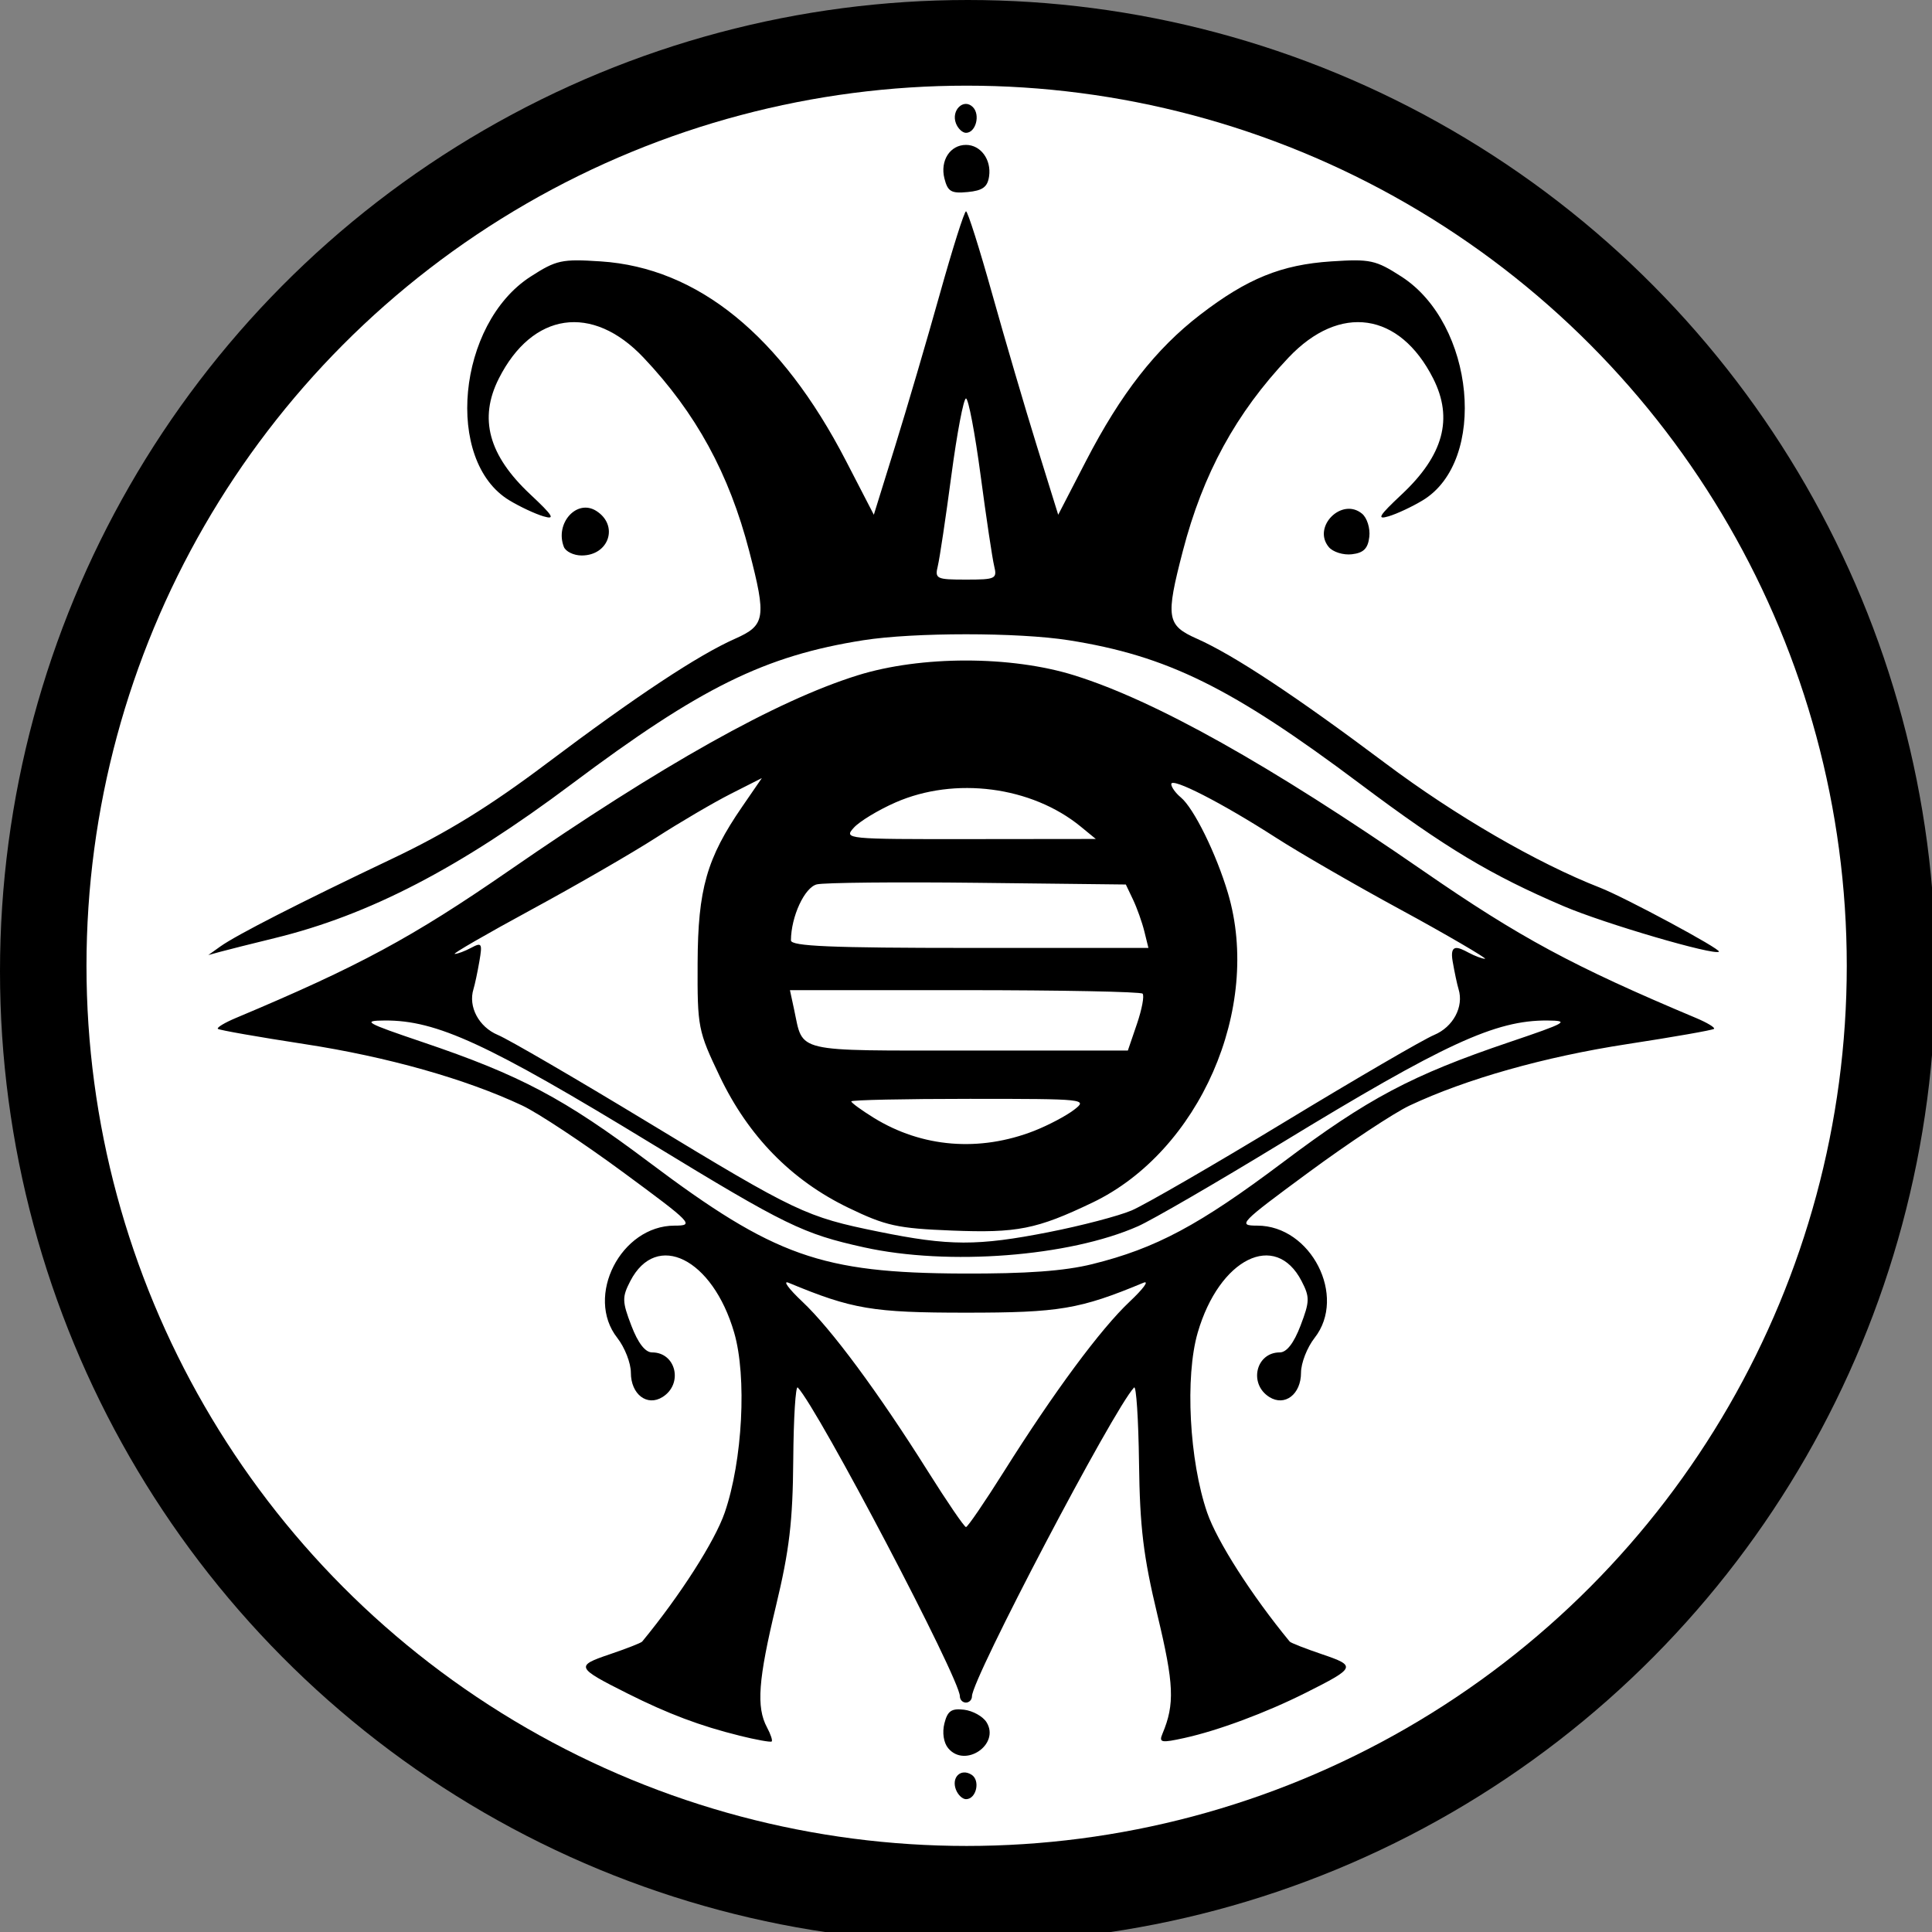 <?xml version="1.0" encoding="UTF-8" standalone="no"?>
<!-- Created with Inkscape (http://www.inkscape.org/) -->

<svg
  width="84.667mm"
  height="84.667mm"
  viewBox="0 0 84.667 84.667"
  version="1.1"
  id="svg1"
  xml:space="preserve"
  inkscape:version="1.3 (0e150ed, 2023-07-21)"
  sodipodi:docname="mime.svg"
  inkscape:export-filename="mime.png"
  inkscape:export-xdpi="300"
  inkscape:export-ydpi="300"
  xmlns:inkscape="http://www.inkscape.org/namespaces/inkscape"
  xmlns:sodipodi="http://sodipodi.sourceforge.net/DTD/sodipodi-0.dtd"
  xmlns="http://www.w3.org/2000/svg"
  xmlns:svg="http://www.w3.org/2000/svg">
  <rect x="0" y="0" width="84.667" height="84.667" fill="#808080" stroke="none"/>
  <sodipodi:namedview
     id="namedview1"
     pagecolor="#ffffff"
     bordercolor="#000000"
     borderopacity="0.25"
     inkscape:showpageshadow="2"
     inkscape:pageopacity="0.0"
     inkscape:pagecheckerboard="0"
     inkscape:deskcolor="#d1d1d1"
     inkscape:document-units="mm"
     showguides="true"
     inkscape:zoom="2.2337012"
     inkscape:cx="276.89469"
     inkscape:cy="148.18455"
     inkscape:window-width="2528"
     inkscape:window-height="1191"
     inkscape:window-x="904"
     inkscape:window-y="25"
     inkscape:window-maximized="0"
     inkscape:current-layer="svg1"><sodipodi:guide
       position="111.872,126.887"
       orientation="0,-1"
       id="guide6"
       inkscape:locked="false" />
      </sodipodi:namedview>
      <defs
     id="defs1" />
     <g
     inkscape:label="Layer 1"
     inkscape:groupmode="layer"
     id="layer1"><ellipse
       style="display:inline;fill:#000000;stroke-width:0.265"
       id="path3"
       cx="42.413"
       cy="42.567"
       rx="42.413"
       ry="42.567" /><circle
       style="fill:#ffffff;stroke-width:0.265"
       id="path6"
       cx="42.361"
       cy="42.325"
       r="38.571"
       inkscape:label="path6" /><path
       style="fill:#000000"
       d="m 41.893,78.431 c -0.209,-0.543 0.21,-0.95 0.68,-0.659 0.4,0.247 0.216,1.074 -0.239,1.074 -0.155,0 -0.353,-0.187 -0.44,-0.415 z m -0.34,-1.818 c -0.2,-0.241 -0.268,-0.683 -0.166,-1.088 0.137,-0.547 0.308,-0.665 0.863,-0.599 0.38,0.046 0.822,0.291 0.982,0.546 0.609,0.973 -0.942,2.028 -1.678,1.141 z m -9.142,-0.55 c -1.717,-0.423 -3.137,-0.958 -4.914,-1.85 -2.258,-1.134 -2.289,-1.204 -0.777,-1.716 0.734,-0.249 1.374,-0.499 1.422,-0.557 1.664,-2.021 3.186,-4.399 3.618,-5.653 0.783,-2.274 0.976,-5.953 0.414,-7.887 -0.945,-3.252 -3.406,-4.473 -4.552,-2.259 -0.364,0.704 -0.36,0.891 0.046,1.952 0.293,0.768 0.608,1.174 0.909,1.174 1.05,0 1.374,1.379 0.459,1.955 -0.678,0.427 -1.389,-0.118 -1.389,-1.066 0,-0.422 -0.268,-1.108 -0.595,-1.525 -1.428,-1.817 0.156,-4.92 2.512,-4.92 0.879,0 0.781,-0.102 -2.255,-2.338 -1.746,-1.286 -3.735,-2.602 -4.422,-2.925 -2.486,-1.168 -5.914,-2.136 -9.536,-2.692 -2.033,-0.312 -3.744,-0.613 -3.803,-0.668 -0.059,-0.056 0.298,-0.271 0.794,-0.479 5.383,-2.261 7.719,-3.522 11.953,-6.447 6.735,-4.655 11.733,-7.456 15.283,-8.565 2.777,-0.868 6.729,-0.868 9.506,0 3.549,1.11 8.548,3.911 15.283,8.565 4.234,2.926 6.57,4.186 11.953,6.447 0.495,0.208 0.852,0.424 0.794,0.479 -0.059,0.056 -1.77,0.356 -3.803,0.668 -3.622,0.556 -7.05,1.524 -9.536,2.692 -0.686,0.323 -2.676,1.639 -4.422,2.925 -3.035,2.236 -3.134,2.338 -2.255,2.338 2.356,0 3.94,3.102 2.512,4.92 -0.327,0.417 -0.595,1.103 -0.595,1.525 0,0.948 -0.711,1.493 -1.389,1.066 -0.914,-0.576 -0.59,-1.955 0.459,-1.955 0.301,0 0.616,-0.406 0.909,-1.174 0.405,-1.062 0.41,-1.248 0.046,-1.952 -1.145,-2.215 -3.606,-0.993 -4.552,2.259 -0.562,1.933 -0.369,5.613 0.414,7.887 0.432,1.255 1.954,3.633 3.618,5.653 0.048,0.058 0.687,0.308 1.422,0.557 1.507,0.51 1.475,0.586 -0.724,1.689 -1.737,0.872 -3.834,1.653 -5.316,1.979 -1.017,0.224 -1.123,0.203 -0.959,-0.187 0.545,-1.299 0.508,-2.169 -0.22,-5.202 -0.617,-2.571 -0.771,-3.838 -0.807,-6.664 -0.025,-1.919 -0.122,-3.407 -0.217,-3.307 -0.904,0.956 -7.104,12.765 -7.104,13.531 0,0.152 -0.119,0.277 -0.265,0.277 -0.146,0 -0.265,-0.125 -0.265,-0.277 0,-0.766 -6.197,-12.57 -7.104,-13.531 -0.095,-0.1 -0.184,1.328 -0.198,3.175 -0.021,2.696 -0.17,3.957 -0.758,6.4 -0.778,3.235 -0.867,4.432 -0.394,5.317 0.162,0.302 0.255,0.582 0.206,0.621 -0.048,0.04 -0.683,-0.075 -1.41,-0.254 z m 11.588,-11.58 c 2.186,-3.475 4.235,-6.244 5.506,-7.44 0.604,-0.568 0.875,-0.941 0.601,-0.827 -2.788,1.16 -3.683,1.31 -7.773,1.31 -4.09,0 -4.985,-0.151 -7.773,-1.31 -0.273,-0.114 -0.003,0.258 0.601,0.827 1.272,1.197 3.321,3.966 5.506,7.44 0.843,1.341 1.593,2.438 1.666,2.438 0.073,0 0.822,-1.097 1.666,-2.438 z m 3.874,-9.086 c 2.781,-0.689 4.684,-1.706 8.351,-4.463 3.72,-2.797 5.647,-3.819 9.933,-5.268 2.5,-0.845 2.66,-0.936 1.652,-0.944 -2.274,-0.016 -4.509,1.015 -11.691,5.394 -2.823,1.721 -5.634,3.351 -6.246,3.622 -3.013,1.333 -8.317,1.741 -12.007,0.925 -2.679,-0.592 -3.432,-0.96 -9.315,-4.547 -7.182,-4.379 -9.418,-5.41 -11.691,-5.394 -1.008,0.007 -0.848,0.098 1.652,0.944 4.285,1.449 6.212,2.471 9.933,5.267 5.486,4.123 7.544,4.853 13.741,4.878 2.807,0.011 4.455,-0.109 5.689,-0.414 z m -1.911,-1.401 c 1.424,-0.279 3.057,-0.707 3.63,-0.95 0.572,-0.243 3.598,-1.993 6.722,-3.888 3.125,-1.896 6.065,-3.607 6.535,-3.803 0.835,-0.349 1.309,-1.238 1.07,-2.008 -0.06,-0.193 -0.177,-0.742 -0.259,-1.218 -0.137,-0.79 0.234,-0.63 0.696,-0.382 0.279,0.149 0.604,0.271 0.722,0.27 0.119,-6.1e-4 -1.73,-1.086 -3.695,-2.151 -1.965,-1.066 -4.426,-2.487 -5.47,-3.159 -2.368,-1.524 -4.584,-2.658 -4.584,-2.346 0,0.13 0.188,0.393 0.418,0.583 0.572,0.475 1.553,2.467 2.067,4.198 1.496,5.041 -1.254,11.318 -5.94,13.56 -2.445,1.17 -3.298,1.339 -6.161,1.225 -2.387,-0.095 -2.892,-0.206 -4.531,-0.997 -2.496,-1.204 -4.384,-3.132 -5.639,-5.759 -0.954,-1.997 -0.983,-2.146 -0.971,-4.969 0.013,-3.24 0.398,-4.59 1.956,-6.855 l 0.859,-1.249 -1.367,0.693 c -0.752,0.381 -2.221,1.243 -3.265,1.915 -1.044,0.672 -3.505,2.094 -5.47,3.159 -1.965,1.066 -3.475,1.938 -3.356,1.939 0.119,6.2e-4 0.444,-0.121 0.722,-0.27 0.462,-0.247 0.493,-0.194 0.357,0.595 -0.082,0.476 -0.199,1.025 -0.259,1.218 -0.239,0.77 0.235,1.659 1.07,2.008 0.469,0.196 3.41,1.908 6.535,3.803 6.563,3.981 6.958,4.169 10.144,4.817 3.104,0.632 4.336,0.635 7.465,0.021 z m -0.626,-4.445 c 0.604,-0.237 1.382,-0.648 1.729,-0.913 0.618,-0.473 0.521,-0.483 -4.564,-0.483 -2.857,0 -5.195,0.05 -5.195,0.111 0,0.061 0.441,0.383 0.979,0.716 2.119,1.31 4.642,1.514 7.051,0.57 z m 4.49,-4.683 c 0.219,-0.643 0.33,-1.239 0.245,-1.323 -0.084,-0.084 -3.596,-0.153 -7.803,-0.153 h -7.65 l 0.185,0.86 c 0.408,1.9 -0.081,1.786 7.647,1.786 h 6.977 z m 0.322,-4.056 c -0.099,-0.4 -0.322,-1.025 -0.495,-1.389 l -0.315,-0.661 -6.479,-0.074 c -3.563,-0.041 -6.741,-0.01 -7.062,0.068 -0.538,0.132 -1.13,1.412 -1.135,2.454 -0.001,0.257 1.741,0.331 7.832,0.331 h 7.834 z m -2.787,-4.588 c -2.153,-1.764 -5.513,-2.201 -8.117,-1.058 -0.754,0.331 -1.576,0.829 -1.827,1.107 -0.448,0.495 -0.351,0.505 5.074,0.499 l 5.531,-0.006 z m -37.703,5.252 c 0.7,-0.499 3.475,-1.917 7.541,-3.85 2.389,-1.136 4.262,-2.291 6.747,-4.161 3.927,-2.955 6.643,-4.753 8.268,-5.474 1.327,-0.589 1.379,-0.913 0.619,-3.841 -0.882,-3.396 -2.33,-6.046 -4.633,-8.48 -2.246,-2.374 -4.869,-1.993 -6.34,0.919 -0.886,1.753 -0.449,3.363 1.376,5.073 1.009,0.945 1.116,1.124 0.577,0.964 -0.364,-0.108 -1.036,-0.423 -1.493,-0.7 -2.853,-1.726 -2.283,-7.732 0.93,-9.803 1.13,-0.728 1.367,-0.78 3.077,-0.668 4.252,0.279 7.908,3.252 10.746,8.741 l 1.221,2.362 0.935,-3.011 c 0.514,-1.656 1.393,-4.648 1.953,-6.649 0.56,-2.001 1.078,-3.638 1.152,-3.638 0.074,0 0.592,1.637 1.152,3.638 0.56,2.001 1.439,4.993 1.953,6.649 l 0.935,3.011 1.221,-2.362 c 1.524,-2.947 3.059,-4.912 5.004,-6.407 2.058,-1.582 3.554,-2.19 5.742,-2.334 1.71,-0.112 1.946,-0.061 3.077,0.668 3.213,2.071 3.783,8.077 0.93,9.803 -0.457,0.277 -1.129,0.592 -1.493,0.7 -0.539,0.16 -0.431,-0.019 0.577,-0.964 1.825,-1.71 2.262,-3.32 1.376,-5.073 -1.472,-2.913 -4.094,-3.293 -6.34,-0.919 -2.303,2.434 -3.75,5.084 -4.633,8.48 -0.761,2.928 -0.708,3.252 0.619,3.841 1.613,0.716 4.322,2.506 8.268,5.465 3.054,2.29 6.647,4.372 9.393,5.444 1.096,0.428 5.32,2.7 5.215,2.806 -0.185,0.185 -5.025,-1.233 -6.802,-1.992 -3.204,-1.369 -5.183,-2.558 -8.926,-5.364 -5.633,-4.223 -8.452,-5.612 -12.77,-6.293 -2.208,-0.348 -6.788,-0.348 -8.996,0 -4.319,0.681 -7.137,2.07 -12.77,6.293 -4.935,3.699 -8.886,5.75 -13.027,6.761 -1.019,0.249 -2.09,0.518 -2.381,0.598 l -0.529,0.145 z M 43.568,24.805 c -0.08,-0.327 -0.347,-2.113 -0.594,-3.969 -0.247,-1.855 -0.535,-3.373 -0.641,-3.373 -0.106,0 -0.394,1.518 -0.641,3.373 -0.247,1.855 -0.514,3.641 -0.594,3.969 -0.137,0.56 -0.063,0.595 1.235,0.595 1.298,0 1.372,-0.035 1.235,-0.595 z m -18.86,-0.844 c -0.397,-1.034 0.571,-2.107 1.42,-1.573 0.999,0.629 0.568,1.955 -0.636,1.955 -0.351,0 -0.703,-0.172 -0.784,-0.381 z m 33.522,0.011 c -0.734,-0.885 0.575,-2.194 1.46,-1.46 0.219,0.181 0.362,0.638 0.318,1.014 -0.06,0.513 -0.251,0.704 -0.764,0.764 -0.376,0.044 -0.833,-0.099 -1.014,-0.318 z M 41.387,7.818 c -0.195,-0.779 0.249,-1.468 0.947,-1.468 0.641,0 1.116,0.644 1.012,1.374 -0.067,0.471 -0.281,0.629 -0.937,0.692 -0.725,0.07 -0.876,-0.019 -1.022,-0.599 z m 0.506,-2.412 c -0.221,-0.575 0.339,-1.115 0.74,-0.714 0.339,0.339 0.129,1.129 -0.3,1.129 -0.155,0 -0.353,-0.187 -0.44,-0.415 z"
       id="path1"
       sodipodi:nodetypes="sssssscsscsscssssssssssssscssssssssssssssscssssssssscssssssssccssssscssssssssssscssssssssssssssssssssssscssssssssssssssssssssscsscscsccscscccsscccssssssssscssscssssscssscsscsssssssssssssscscssssscsssscssccsssssssss"
       inkscape:label="path1" />
      </g>
    </svg>